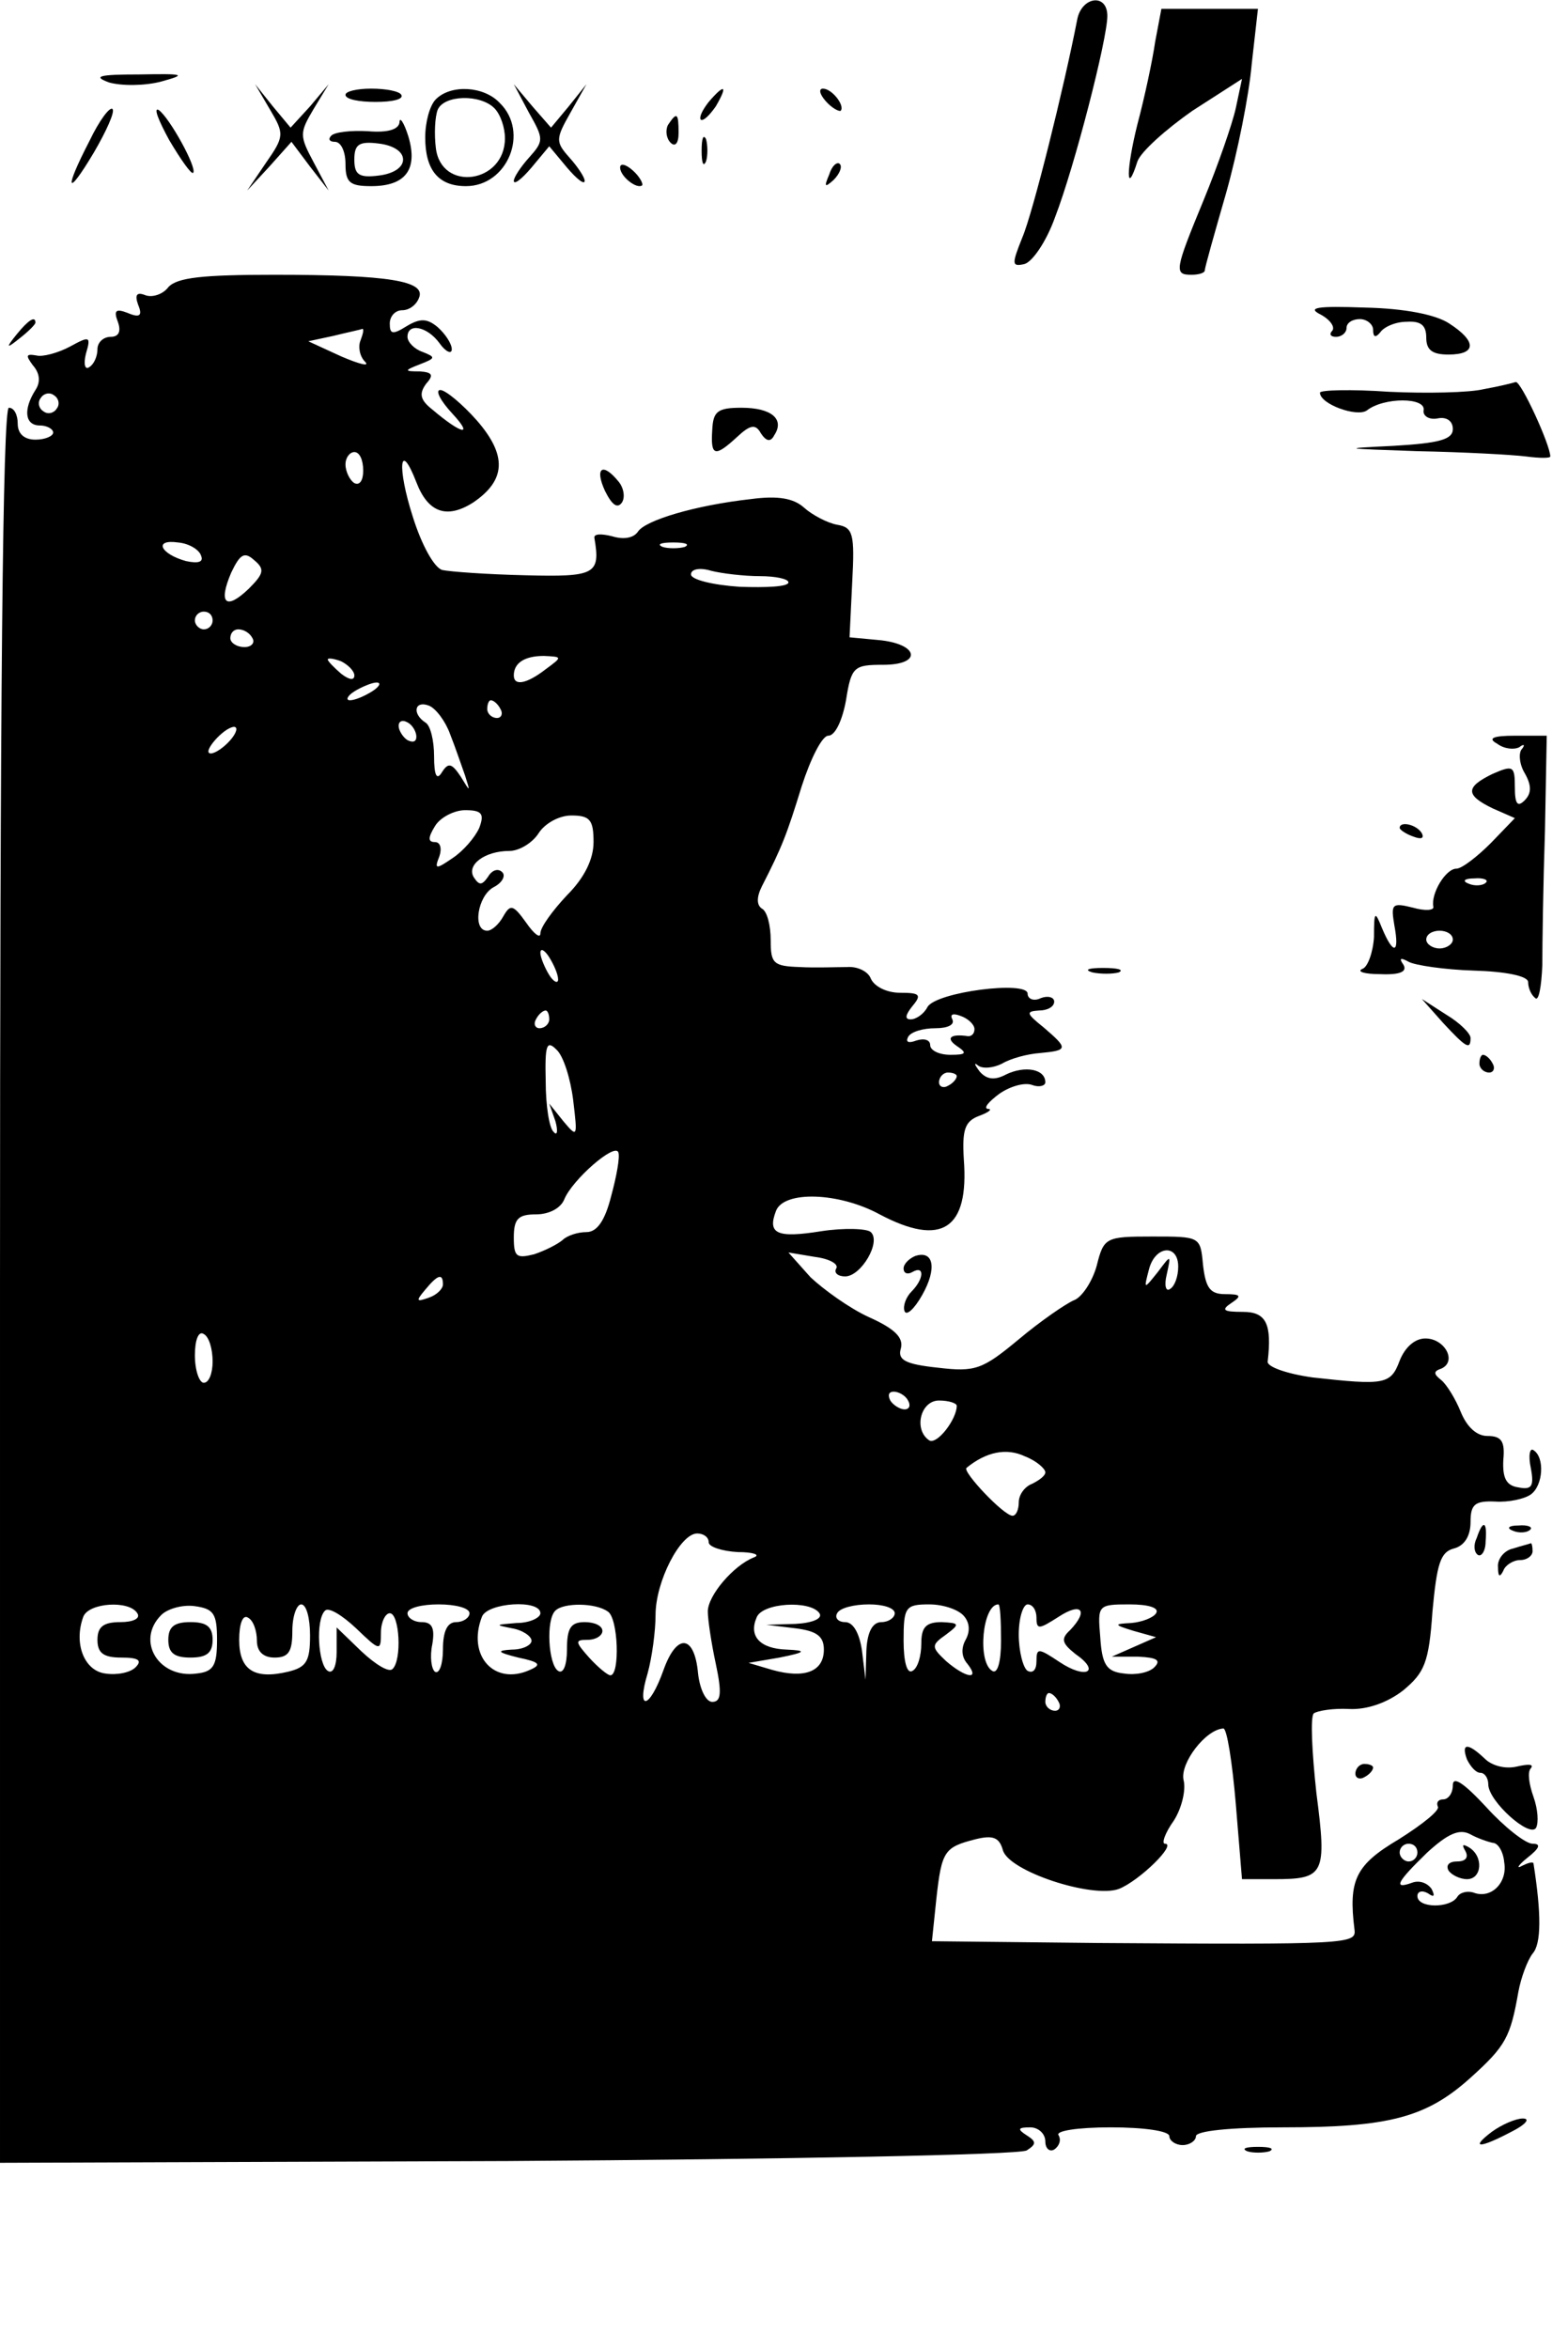 <?xml version="1.0" standalone="no"?>
<!DOCTYPE svg PUBLIC "-//W3C//DTD SVG 20010904//EN"
 "http://www.w3.org/TR/2001/REC-SVG-20010904/DTD/svg10.dtd">
<svg version="1.0" xmlns="http://www.w3.org/2000/svg"
 width="177pt" height="265pt" viewBox="0 0 177 265"
 preserveAspectRatio="xMidYMid meet">

<g transform="translate(0,265) scale(0.1,-0.1)"
fill="#000000" stroke="none">
<path d="M1216 2628 c-15 -77 -50 -218 -62 -246 -12 -30 -12 -33 2 -30 9 2 25
25 35 53 22 57 59 201 59 227 0 26 -29 22 -34 -4z"/>
<path d="M1304 2603 c-3 -21 -12 -63 -20 -93 -13 -52 -13 -83 0 -42 4 11 32
36 62 57 l56 36 -7 -33 c-4 -18 -20 -64 -36 -103 -33 -80 -34 -85 -14 -85 8 0
15 2 15 5 0 3 11 42 24 87 13 46 26 111 29 146 l7 62 -55 0 -54 0 -7 -37z"/>
<path d="M123 2557 c14 -4 40 -4 59 1 29 8 27 9 -25 8 -45 0 -53 -2 -34 -9z"/>
<path d="M305 2526 c16 -27 16 -30 -5 -60 l-21 -31 25 27 25 28 21 -28 21 -27
-17 32 c-16 30 -16 33 0 60 l17 28 -21 -25 -22 -24 -20 24 -20 25 17 -29z"/>
<path d="M390 2543 c0 -5 15 -8 34 -8 19 0 32 3 29 8 -2 4 -17 7 -34 7 -16 0
-29 -3 -29 -7z"/>
<path d="M492 2538 c-7 -7 -12 -26 -12 -43 0 -37 15 -55 46 -55 47 0 72 61 38
94 -18 19 -55 21 -72 4z m66 -10 c7 -7 12 -22 12 -34 0 -51 -72 -61 -78 -11
-2 16 -1 35 2 43 7 17 48 18 64 2z"/>
<path d="M597 2523 c17 -30 17 -32 0 -51 -9 -10 -17 -22 -17 -26 0 -5 9 2 20
15 l20 24 20 -24 c11 -13 20 -20 20 -15 0 4 -8 16 -17 26 -16 18 -16 21 1 51
l18 32 -20 -25 -20 -24 -21 24 -21 25 17 -32z"/>
<path d="M800 2535 c-7 -9 -11 -17 -9 -20 3 -2 10 5 17 15 14 24 10 26 -8 5z"/>
<path d="M932 2536 c7 -8 15 -12 17 -11 5 6 -10 25 -20 25 -5 0 -4 -6 3 -14z"/>
<path d="M101 2491 c-29 -56 -26 -65 5 -13 14 24 24 46 21 49 -3 3 -15 -13
-26 -36z"/>
<path d="M191 2492 c13 -22 25 -39 27 -37 5 5 -27 63 -39 71 -6 3 0 -12 12
-34z"/>
<path d="M451 2512 c-1 -8 -13 -12 -36 -10 -19 1 -37 -1 -41 -5 -4 -4 -2 -7 4
-7 7 0 12 -11 12 -25 0 -21 5 -25 29 -25 39 0 53 19 42 56 -5 16 -10 23 -10
16z m4 -42 c0 -9 -11 -16 -27 -18 -23 -3 -28 1 -28 18 0 17 5 21 28 18 16 -2
27 -9 27 -18z"/>
<path d="M754 2509 c-3 -6 -2 -15 3 -20 5 -5 9 -1 9 11 0 23 -2 24 -12 9z"/>
<path d="M792 2480 c0 -14 2 -19 5 -12 2 6 2 18 0 25 -3 6 -5 1 -5 -13z"/>
<path d="M700 2461 c0 -10 19 -25 25 -20 1 2 -3 10 -11 17 -8 7 -14 8 -14 3z"/>
<path d="M936 2453 c-6 -14 -5 -15 5 -6 7 7 10 15 7 18 -3 3 -9 -2 -12 -12z"/>
<path d="M190 2326 c-6 -8 -18 -12 -26 -9 -10 4 -12 0 -8 -11 5 -12 2 -15 -12
-9 -13 5 -16 3 -11 -10 4 -11 1 -17 -8 -17 -8 0 -15 -6 -15 -14 0 -8 -4 -17
-9 -20 -5 -4 -7 3 -4 15 6 20 4 20 -18 8 -13 -7 -31 -12 -38 -10 -12 2 -12 0
-4 -11 8 -9 9 -19 3 -28 -14 -22 -12 -40 5 -40 8 0 15 -4 15 -8 0 -4 -9 -8
-20 -8 -13 0 -20 7 -20 18 0 10 -4 18 -10 18 -7 0 -10 -337 -10 -990 l0 -990
573 2 c314 2 578 7 586 12 11 7 11 10 0 17 -11 7 -10 9 4 9 9 0 17 -7 17 -16
0 -8 5 -12 10 -9 6 4 8 11 5 16 -4 5 21 9 59 9 37 0 66 -4 66 -10 0 -5 7 -10
15 -10 8 0 15 5 15 10 0 6 39 10 98 10 120 0 162 11 212 56 40 36 45 46 54 97
3 16 10 35 16 43 10 11 10 45 1 102 -1 2 -7 0 -13 -3 -7 -4 -4 1 6 9 14 11 16
16 6 16 -8 0 -32 19 -52 41 -25 27 -38 36 -38 25 0 -9 -5 -16 -11 -16 -5 0 -8
-3 -6 -8 3 -4 -17 -20 -44 -37 -49 -29 -57 -46 -50 -102 2 -16 -6 -17 -290
-15 l-187 2 5 48 c6 54 9 58 44 67 20 5 27 2 31 -12 6 -24 101 -55 131 -44 23
9 66 51 52 51 -4 0 0 12 10 26 9 14 14 35 11 46 -4 19 25 57 45 58 4 0 10 -38
14 -85 l7 -85 36 0 c57 0 60 5 48 97 -5 46 -7 86 -3 90 4 3 22 6 40 5 20 -1
43 7 61 21 24 20 29 31 33 89 5 54 9 67 24 71 12 3 19 14 19 30 0 20 5 24 28
23 15 -1 33 3 40 8 14 10 16 42 3 50 -4 3 -6 -6 -3 -20 4 -21 1 -25 -14 -22
-14 2 -18 11 -17 31 2 21 -2 27 -18 27 -12 0 -23 10 -30 27 -6 15 -16 31 -22
36 -9 7 -9 10 0 13 18 8 4 34 -18 34 -12 0 -23 -10 -29 -25 -10 -27 -17 -28
-98 -19 -29 4 -52 12 -51 18 5 43 -2 56 -28 56 -22 0 -25 2 -13 10 12 8 11 10
-7 10 -17 0 -22 7 -25 33 -3 32 -3 32 -57 32 -53 0 -55 -1 -63 -33 -5 -18 -17
-36 -26 -39 -9 -4 -37 -23 -62 -44 -41 -34 -49 -37 -91 -32 -38 4 -46 9 -42
22 3 12 -7 22 -36 35 -22 10 -51 31 -66 45 l-25 28 30 -5 c16 -2 27 -8 24 -13
-3 -5 2 -9 10 -9 18 0 41 39 29 50 -4 4 -30 5 -56 1 -50 -8 -61 -3 -51 23 9
23 71 21 117 -4 70 -37 101 -17 95 62 -2 33 1 43 17 49 11 4 16 8 10 8 -5 1 1
8 13 17 13 9 29 13 37 10 8 -3 15 -1 15 3 0 15 -23 19 -44 9 -13 -7 -22 -6
-30 3 -6 8 -7 11 -2 7 5 -4 17 -3 27 2 10 6 29 11 43 12 32 3 32 5 4 29 -20
16 -20 18 -5 19 9 0 17 4 17 10 0 5 -7 7 -15 4 -8 -4 -15 -1 -15 5 0 15 -103
2 -113 -15 -4 -8 -13 -14 -19 -14 -7 0 -6 5 2 15 11 13 8 15 -14 15 -15 0 -29
7 -33 16 -3 8 -15 14 -27 13 -11 0 -36 -1 -53 0 -30 1 -33 4 -33 30 0 17 -4
33 -10 36 -6 4 -6 13 0 25 23 45 28 58 45 113 10 31 23 57 30 57 8 0 16 18 20
40 6 38 9 40 42 40 45 0 40 24 -6 28 l-32 3 3 62 c3 55 1 62 -17 65 -11 2 -28
11 -37 19 -12 11 -30 14 -60 10 -63 -7 -120 -24 -128 -37 -5 -7 -16 -9 -29 -5
-12 3 -21 3 -20 -2 7 -41 1 -44 -78 -42 -43 1 -85 4 -94 6 -9 3 -23 28 -33 60
-18 56 -15 88 4 39 13 -34 34 -42 64 -23 37 25 39 53 4 93 -16 18 -35 34 -41
34 -6 0 0 -12 14 -27 24 -26 10 -23 -23 5 -14 11 -15 18 -7 29 9 10 7 13 -7
14 -18 0 -18 1 0 8 18 7 18 8 3 14 -9 3 -17 11 -17 17 0 16 22 12 36 -7 7 -10
14 -13 14 -7 0 6 -7 17 -16 25 -12 10 -20 10 -35 1 -16 -10 -19 -9 -19 3 0 8
6 15 14 15 8 0 16 6 19 14 8 19 -34 26 -163 26 -81 0 -110 -3 -120 -14z m217
-60 c-3 -7 -1 -18 5 -24 6 -6 -6 -3 -27 6 l-37 17 28 6 c16 4 31 7 33 8 2 0 1
-5 -2 -13z m-343 -77 c-3 -5 -10 -7 -15 -3 -5 3 -7 10 -3 15 3 5 10 7 15 3 5
-3 7 -10 3 -15z m346 -70 c0 -11 -4 -17 -10 -14 -5 3 -10 13 -10 21 0 8 5 14
10 14 6 0 10 -9 10 -21z m-183 -96 c3 -7 -3 -9 -17 -6 -29 8 -37 25 -9 21 12
-1 24 -8 26 -15z m546 10 c-7 -2 -19 -2 -25 0 -7 3 -2 5 12 5 14 0 19 -2 13
-5z m-492 -47 c-26 -25 -35 -17 -20 18 10 21 15 24 26 14 12 -10 11 -15 -6
-32z m577 14 c17 0 32 -3 32 -7 0 -5 -25 -6 -55 -5 -30 2 -55 8 -55 14 0 6 10
8 23 4 12 -3 37 -6 55 -6z m-618 -50 c0 -5 -4 -10 -10 -10 -5 0 -10 5 -10 10
0 6 5 10 10 10 6 0 10 -4 10 -10z m45 -20 c3 -5 -1 -10 -9 -10 -9 0 -16 5 -16
10 0 6 4 10 9 10 6 0 13 -4 16 -10z m115 -42 c0 -6 -6 -5 -15 2 -8 7 -15 14
-15 16 0 2 7 1 15 -2 8 -4 15 -11 15 -16z m216 7 c-22 -17 -36 -19 -36 -7 0
14 12 22 34 22 21 -1 21 -1 2 -15z m-196 -25 c-8 -5 -19 -10 -25 -10 -5 0 -3
5 5 10 8 5 20 10 25 10 6 0 3 -5 -5 -10z m88 -48 c6 -15 13 -36 17 -47 6 -19
6 -19 -5 -1 -10 15 -14 16 -21 5 -6 -10 -9 -4 -9 18 0 17 -4 35 -10 38 -15 10
-12 25 4 19 8 -3 19 -18 24 -32z m57 28 c3 -5 1 -10 -4 -10 -6 0 -11 5 -11 10
0 6 2 10 4 10 3 0 8 -4 11 -10z m-95 -31 c0 -6 -4 -7 -10 -4 -5 3 -10 11 -10
16 0 6 5 7 10 4 6 -3 10 -11 10 -16z m-210 -4 c-7 -8 -17 -15 -22 -15 -11 0
14 29 26 30 5 0 3 -7 -4 -15z m281 -99 c-5 -11 -18 -26 -30 -34 -19 -13 -21
-13 -15 2 3 9 1 16 -5 16 -8 0 -8 5 0 18 6 10 22 18 34 18 19 0 22 -4 16 -20z
m129 -16 c0 -19 -10 -40 -30 -60 -16 -17 -30 -36 -30 -43 0 -6 -7 -1 -16 12
-15 21 -18 21 -26 7 -5 -9 -13 -16 -18 -16 -17 0 -11 39 7 49 10 5 14 13 10
17 -5 5 -12 2 -16 -5 -7 -10 -10 -10 -16 -1 -9 14 12 30 40 30 11 0 26 9 33
20 7 11 23 20 37 20 21 0 25 -5 25 -30z m-40 -155 c0 -5 -5 -3 -10 5 -5 8 -10
20 -10 25 0 6 5 3 10 -5 5 -8 10 -19 10 -25z m-10 -45 c0 -5 -5 -10 -11 -10
-5 0 -7 5 -4 10 3 6 8 10 11 10 2 0 4 -4 4 -10z m480 -11 c0 -5 -3 -8 -7 -8
-20 3 -26 -2 -13 -11 12 -8 11 -10 -7 -10 -13 0 -23 5 -23 11 0 6 -7 8 -16 5
-8 -3 -12 -2 -9 4 3 6 17 10 31 10 14 0 22 4 19 10 -3 6 1 7 9 4 9 -3 16 -10
16 -15z m-453 -80 c5 -42 5 -43 -11 -24 l-16 20 7 -20 c3 -11 2 -17 -2 -12 -5
4 -9 30 -9 57 -1 41 1 47 12 36 8 -7 16 -33 19 -57z m433 27 c0 -3 -4 -8 -10
-11 -5 -3 -10 -1 -10 4 0 6 5 11 10 11 6 0 10 -2 10 -4z m-390 -135 c-7 -28
-16 -41 -28 -41 -10 0 -22 -4 -27 -9 -6 -5 -20 -12 -32 -16 -20 -5 -23 -3 -23
19 0 21 5 26 25 26 15 0 28 7 32 17 9 22 57 64 61 53 2 -5 -2 -27 -8 -49z
m640 -80 c0 -11 -4 -22 -9 -25 -5 -4 -7 4 -4 16 5 23 5 23 -10 3 -16 -20 -16
-20 -10 3 7 27 33 29 33 3z m-830 -20 c0 -5 -7 -12 -16 -15 -14 -5 -15 -4 -4
9 14 17 20 19 20 6z m-260 -87 c0 -13 -4 -24 -10 -24 -5 0 -10 14 -10 31 0 17
4 28 10 24 6 -3 10 -17 10 -31z m785 -44 c3 -5 2 -10 -4 -10 -5 0 -13 5 -16
10 -3 6 -2 10 4 10 5 0 13 -4 16 -10z m55 -6 c0 -15 -22 -44 -31 -39 -18 12
-10 45 11 45 11 0 20 -3 20 -6z m100 -75 c0 -4 -7 -9 -15 -13 -8 -3 -15 -12
-15 -21 0 -8 -3 -15 -7 -15 -10 0 -57 50 -52 54 22 18 45 23 66 13 13 -5 23
-14 23 -18z m-380 -79 c0 -5 15 -10 33 -11 17 0 26 -3 18 -6 -23 -9 -52 -43
-52 -61 0 -9 4 -36 9 -59 7 -33 6 -43 -4 -43 -7 0 -14 14 -16 32 -4 44 -24 46
-39 4 -16 -45 -31 -47 -18 -4 5 18 9 48 9 66 0 38 28 92 47 92 7 0 13 -4 13
-10z m-645 -80 c4 -6 -5 -10 -19 -10 -19 0 -26 -5 -26 -20 0 -15 7 -20 27 -20
19 0 24 -3 16 -11 -6 -6 -21 -9 -34 -7 -24 3 -36 34 -25 64 6 16 52 19 61 4z
m90 -30 c0 -29 -4 -36 -23 -38 -43 -6 -69 37 -40 66 7 7 24 12 38 10 21 -3 25
-8 25 -38z m105 5 c0 -29 -4 -36 -25 -41 -38 -9 -55 2 -55 36 0 18 4 29 10 25
6 -3 10 -15 10 -26 0 -12 7 -19 20 -19 16 0 20 7 20 30 0 17 5 30 10 30 6 0
10 -16 10 -35z m80 3 c0 12 5 22 10 22 11 0 14 -53 3 -63 -4 -4 -19 5 -35 20
l-28 27 0 -28 c0 -15 -4 -25 -10 -21 -11 7 -14 58 -3 68 4 4 19 -5 35 -20 27
-26 28 -26 28 -5z m100 22 c0 -5 -7 -10 -15 -10 -10 0 -15 -10 -15 -31 0 -16
-4 -28 -9 -25 -4 3 -6 17 -3 31 3 18 0 25 -12 25 -9 0 -16 5 -16 10 0 6 16 10
35 10 19 0 35 -4 35 -10z m80 0 c0 -5 -12 -11 -27 -11 -24 -2 -25 -2 -5 -6 12
-2 22 -9 22 -14 0 -5 -10 -10 -22 -10 -18 -1 -17 -3 7 -9 24 -5 27 -8 13 -14
-40 -18 -71 16 -54 60 6 16 66 20 66 4z m76 2 c12 -7 14 -72 3 -72 -3 0 -14 9
-24 20 -16 18 -16 20 -2 20 10 0 17 5 17 10 0 6 -9 10 -20 10 -16 0 -20 -7
-20 -31 0 -17 -4 -28 -10 -24 -11 7 -14 58 -3 68 9 9 45 9 59 -1z m239 -2 c4
-6 -8 -11 -27 -12 l-33 -1 33 -4 c24 -3 32 -9 32 -24 0 -25 -22 -33 -58 -23
l-27 8 35 6 c30 6 31 8 8 9 -30 1 -43 15 -34 36 6 17 61 20 71 5z m85 0 c0 -5
-7 -10 -15 -10 -10 0 -16 -11 -17 -32 l-1 -33 -4 33 c-3 20 -10 32 -19 32 -8
0 -12 5 -9 10 3 6 19 10 36 10 16 0 29 -4 29 -10z m78 -3 c7 -8 7 -18 2 -27
-5 -9 -5 -19 2 -27 15 -19 -2 -16 -24 3 -17 16 -17 18 0 30 16 12 15 13 -5 14
-18 0 -23 -6 -23 -24 0 -14 -4 -28 -10 -31 -6 -4 -10 10 -10 34 0 38 2 41 29
41 16 0 33 -6 39 -13z m42 -28 c0 -24 -4 -38 -10 -34 -17 10 -11 75 7 75 2 0
3 -18 3 -41z m40 26 c0 -14 3 -13 25 1 26 17 34 7 13 -15 -11 -10 -9 -15 6
-27 29 -20 12 -29 -18 -9 -24 16 -26 16 -26 1 0 -10 -4 -14 -10 -11 -5 3 -10
22 -10 41 0 19 5 34 10 34 6 0 10 -7 10 -15z m135 5 c-3 -5 -16 -10 -28 -11
-20 -1 -20 -2 3 -9 l25 -7 -25 -11 -25 -11 30 0 c21 -1 26 -4 18 -12 -6 -6
-21 -9 -34 -7 -20 2 -25 10 -27 41 -3 36 -3 37 33 37 22 0 34 -4 30 -10z
m-110 -100 c3 -5 1 -10 -4 -10 -6 0 -11 5 -11 10 0 6 2 10 4 10 3 0 8 -4 11
-10z m490 -159 c6 0 12 -10 13 -22 4 -23 -15 -42 -35 -34 -7 2 -15 0 -18 -5
-8 -13 -45 -13 -45 1 0 5 5 7 12 3 7 -5 8 -3 4 5 -5 7 -14 10 -22 7 -22 -8
-17 1 17 34 23 21 36 27 48 21 9 -5 21 -9 26 -10z m-85 -11 c0 -5 -4 -10 -10
-10 -5 0 -10 5 -10 10 0 6 5 10 10 10 6 0 10 -4 10 -10z"/>
<path d="M190 800 c0 -15 7 -20 25 -20 18 0 25 5 25 20 0 15 -7 20 -25 20 -18
0 -25 -5 -25 -20z"/>
<path d="M1654 562 c4 -7 1 -12 -9 -12 -9 0 -13 -4 -10 -10 3 -5 13 -10 21
-10 17 0 19 26 2 36 -7 4 -8 3 -4 -4z"/>
<path d="M1491 2295 c11 -6 16 -14 13 -18 -4 -4 -2 -7 4 -7 7 0 12 5 12 10 0
6 7 10 15 10 8 0 15 -6 15 -12 0 -9 3 -9 8 -3 4 6 17 12 30 12 16 1 22 -4 22
-18 0 -14 7 -19 25 -19 32 0 32 15 1 35 -15 10 -50 17 -95 18 -55 2 -66 0 -50
-8z"/>
<path d="M19 2273 c-13 -16 -12 -17 4 -4 9 7 17 15 17 17 0 8 -8 3 -21 -13z"/>
<path d="M1675 2211 c-16 -4 -65 -5 -107 -3 -43 3 -78 2 -78 -1 0 -13 42 -28
53 -20 19 15 67 15 64 0 -1 -6 6 -11 16 -9 10 2 17 -3 17 -12 0 -12 -16 -16
-67 -19 -61 -3 -58 -3 27 -6 52 -1 107 -4 123 -6 15 -2 27 -2 27 0 0 13 -33
85 -39 84 -3 -1 -19 -5 -36 -8z"/>
<path d="M804 2165 c-2 -30 3 -31 28 -8 15 14 21 15 27 4 6 -9 11 -10 15 -2
12 18 -3 31 -37 31 -27 0 -32 -4 -33 -25z"/>
<path d="M683 2096 c8 -16 14 -20 19 -13 4 6 2 17 -4 24 -18 22 -27 15 -15
-11z"/>
<path d="M1690 1811 c8 -6 19 -7 25 -4 5 4 7 3 3 -2 -4 -4 -3 -17 3 -27 8 -14
8 -23 0 -31 -8 -8 -11 -4 -11 15 0 24 -2 25 -25 15 -31 -15 -31 -24 0 -39 l25
-11 -27 -28 c-16 -16 -33 -29 -39 -29 -12 0 -29 -28 -26 -43 1 -4 -9 -5 -23
-1 -24 6 -25 4 -21 -20 6 -32 -1 -34 -14 -3 -8 20 -9 19 -9 -10 -1 -17 -7 -34
-13 -36 -7 -3 2 -6 20 -6 23 -1 31 3 26 11 -5 7 -3 8 6 3 7 -4 41 -9 74 -10
35 -1 61 -6 61 -13 0 -6 3 -14 8 -18 4 -4 7 13 8 37 0 24 1 92 3 152 l2 107
-36 0 c-25 0 -31 -3 -20 -9z m-13 -157 c-3 -3 -12 -4 -19 -1 -8 3 -5 6 6 6 11
1 17 -2 13 -5z m-37 -64 c0 -5 -7 -10 -15 -10 -8 0 -15 5 -15 10 0 6 7 10 15
10 8 0 15 -4 15 -10z"/>
<path d="M1580 1716 c0 -2 7 -7 16 -10 8 -3 12 -2 9 4 -6 10 -25 14 -25 6z"/>
<path d="M1233 1553 c9 -2 23 -2 30 0 6 3 -1 5 -18 5 -16 0 -22 -2 -12 -5z"/>
<path d="M1629 1496 c26 -28 31 -31 31 -17 0 5 -12 17 -27 26 l-28 18 24 -27z"/>
<path d="M1670 1450 c0 -5 5 -10 11 -10 5 0 7 5 4 10 -3 6 -8 10 -11 10 -2 0
-4 -4 -4 -10z"/>
<path d="M1033 1233 c-7 -3 -13 -9 -13 -14 0 -6 5 -7 10 -4 14 8 13 -8 -1 -22
-6 -6 -10 -16 -8 -22 2 -6 11 2 20 18 17 30 13 51 -8 44z"/>
<path d="M1667 915 c-4 -8 -3 -16 1 -19 4 -3 9 4 9 15 2 23 -3 25 -10 4z"/>
<path d="M1708 923 c7 -3 16 -2 19 1 4 3 -2 6 -13 5 -11 0 -14 -3 -6 -6z"/>
<path d="M1708 903 c-10 -2 -18 -12 -17 -21 0 -11 2 -12 6 -4 2 6 11 12 19 12
8 0 14 5 14 10 0 6 -1 9 -2 9 -2 -1 -11 -3 -20 -6z"/>
<path d="M1656 665 c4 -8 10 -15 15 -15 5 0 9 -6 9 -13 0 -19 47 -61 54 -49 3
6 2 21 -3 35 -5 14 -7 28 -3 32 4 5 -3 5 -16 2 -13 -3 -28 1 -36 9 -19 18 -27
18 -20 -1z"/>
<path d="M1530 649 c0 -5 5 -7 10 -4 6 3 10 8 10 11 0 2 -4 4 -10 4 -5 0 -10
-5 -10 -11z"/>
<path d="M1684 245 c-25 -19 -14 -19 22 0 16 8 22 15 13 15 -8 0 -24 -7 -35
-15z"/>
<path d="M1408 223 c6 -2 18 -2 25 0 6 3 1 5 -13 5 -14 0 -19 -2 -12 -5z"/>
</g>
</svg>
